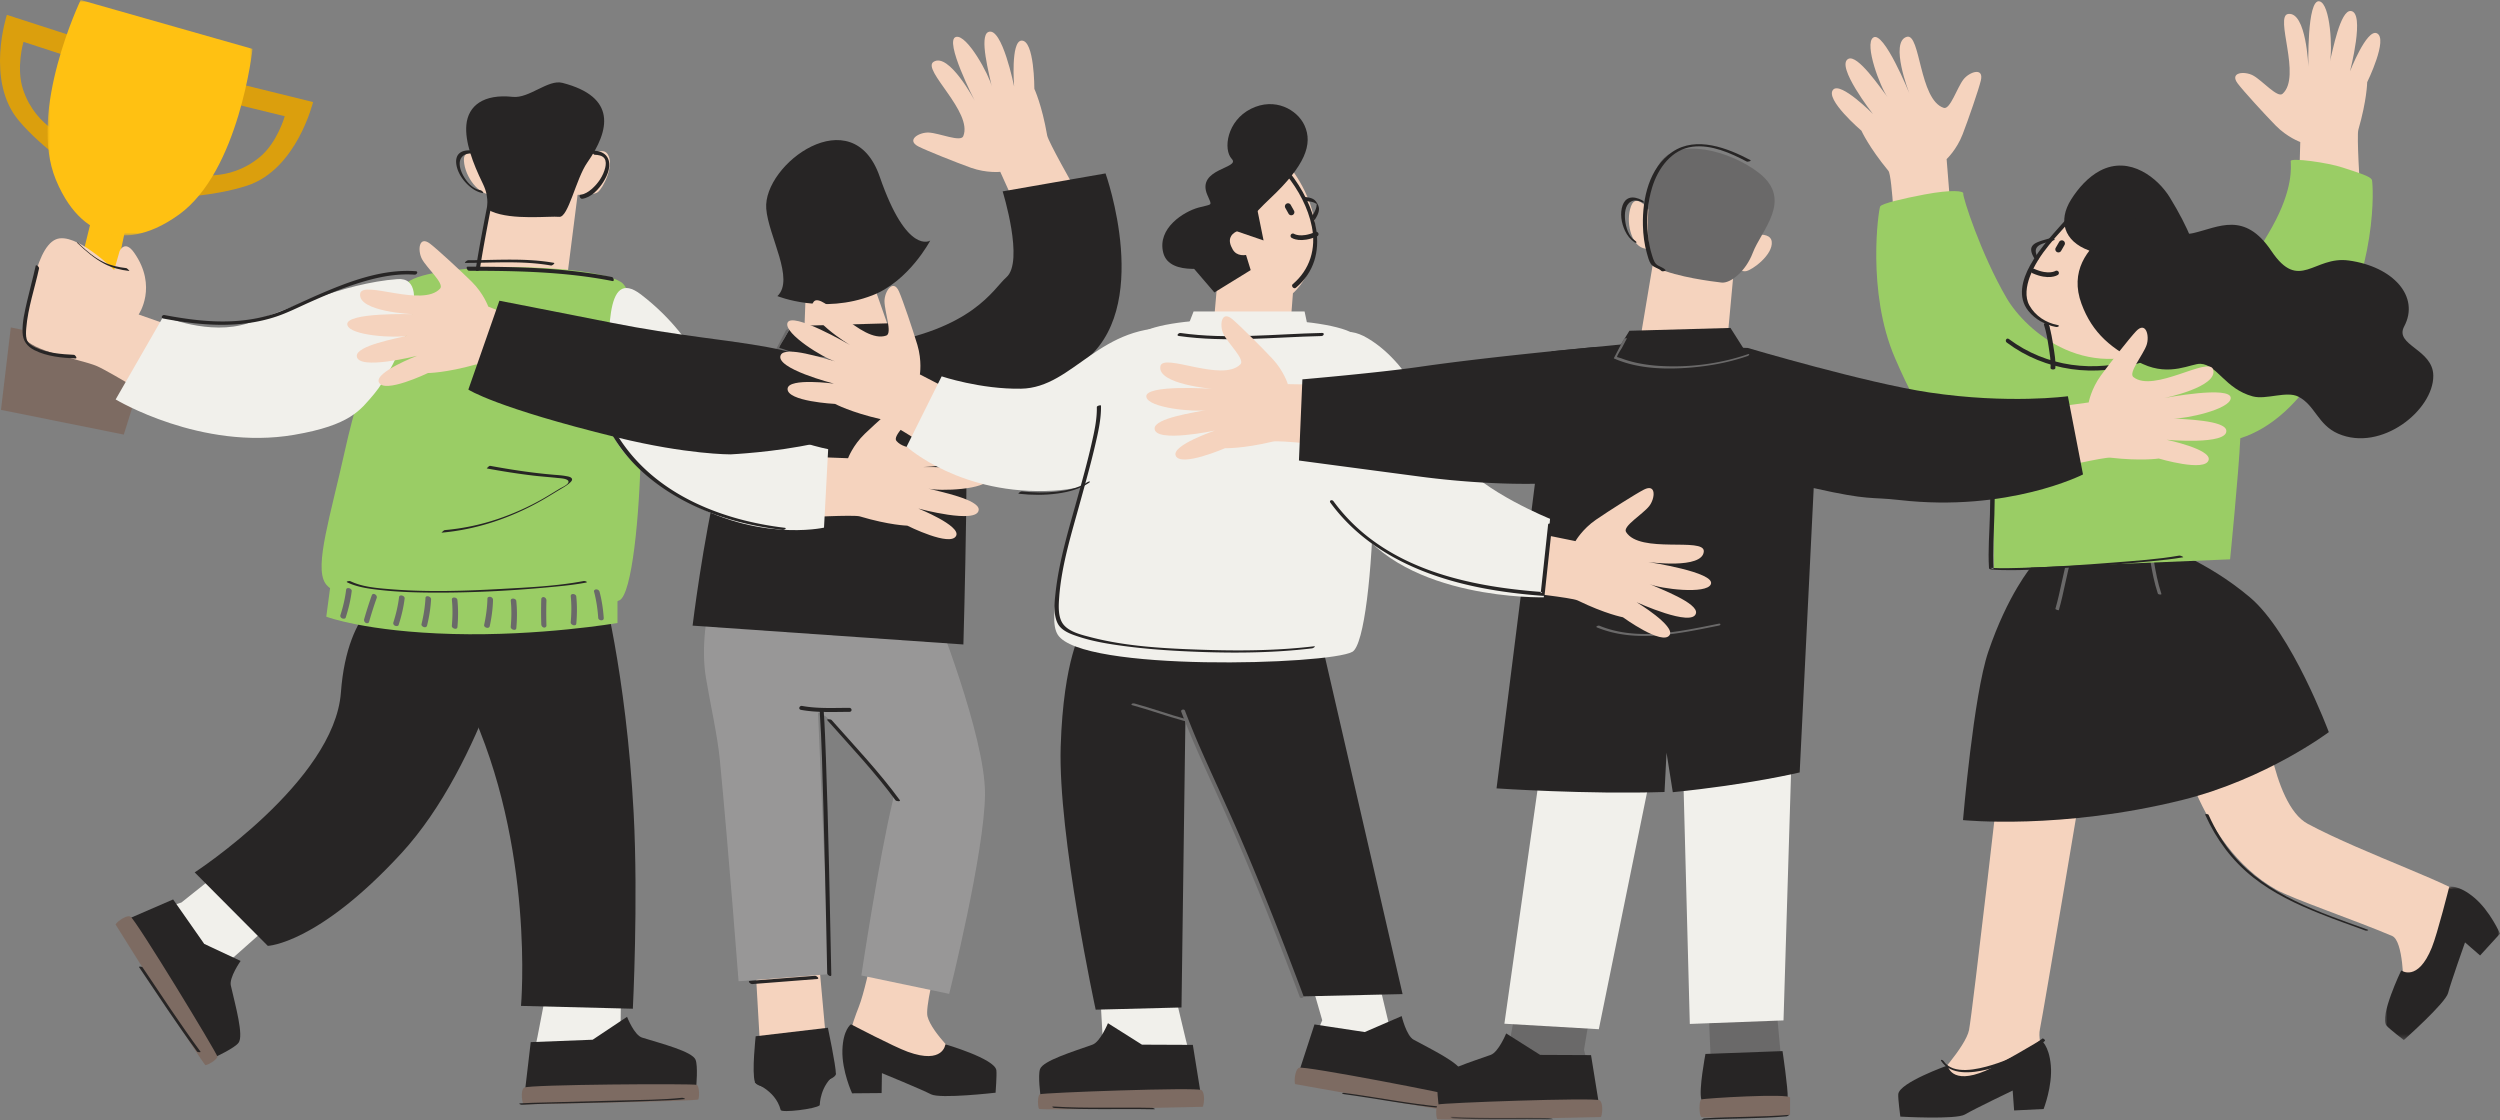 <svg width="500" height="224" viewBox="0 0 500 224" xmlns="http://www.w3.org/2000/svg" xmlns:xlink="http://www.w3.org/1999/xlink">
    <rect x="0" y="0" width="500" height="224" fill="#808080" stroke="none"/>
    <defs>
        <path id="65c0kau07a" d="M0 .017h20.508V.76H0z"/>
        <path id="knvhgt5v9c" d="M0 0h23.007v30.692H0z"/>
        <path id="yzxbjq1tie" d="M0 0h41.008v47.087H0z"/>
    </defs>
    <g fill="none" fill-rule="evenodd">
        <path fill="#F1F0EB" d="m110.326 192.72-2.82 14.586-1.355 6.461 17.868-1.185.293-22.981z"/>
        <path d="m125.41 203.361-6.873 4.583-12.392.481-1.14 9.706 34.24-.832s.383-4.09-.136-5.356c-.676-1.652-6.772-3.205-10.693-4.426-1.587-.492-3.006-4.156-3.006-4.156" fill="#272525"/>
        <path d="M104.817 217.533c.821-.645 34.01-.849 34.544-.554.531.294.537 2.497.299 2.902-.24.406-34.644.984-34.91 1.002-.264.017-.757-2.706.067-3.35" fill="#7D6B62"/>
        <path d="M136.422 219.557c-4.037.427-8.148.417-12.202.536-5.116.15-10.234.267-15.35.408-1.61.044-3.225.066-4.832.17-.471.03.12.297.326.284 3.713-.24 7.45-.24 11.167-.335 5.306-.136 10.614-.262 15.918-.475 1.817-.073 3.644-.127 5.454-.318.353-.038-.314-.288-.481-.27" fill="#272525"/>
        <path fill="#F1F0EB" d="m48.172 171.019-11.894 9.484-6.276 2.071 9.992 14.846 17.893-15.878z"/>
        <path d="m48.125 192.19-7.28-3.41-6.22-8.893-8.976 3.886L43.13 211.37s3.736-1.721 4.572-2.804c1.09-1.414-.625-7.462-1.534-11.462-.369-1.62 1.956-4.913 1.956-4.914" fill="#272525"/>
        <path d="M26.073 183.31c.97.387 17.382 27.389 17.394 28 .012.607-1.892 1.716-2.363 1.714-.471-.005-17.818-27.87-17.965-28.091-.15-.219 1.963-2.01 2.934-1.624" fill="#7D6B62"/>
        <path d="M40.12 210.365c-4.043-5.508-7.8-11.238-11.613-16.908-.117-.175-.787-.168-.71-.054 3.812 5.67 7.57 11.4 11.613 16.908.126.171.787.158.71.054M78.419 118.233s-8.927 2.572-10.241 20.294c-1.317 17.726-29.241 35.952-29.241 35.952l14.625 14.696s9.98-.359 26.672-18.478c16.692-18.116 23.967-50.23 23.967-50.23l-25.782-2.234z" fill="#272525"/>
        <path d="M99.006 119.23s-12.913 5.486-5.336 21.631c13.364 28.48 10.531 60.319 10.531 60.319l22.367.566s1.097-21.439.165-39.084c-1.504-28.46-6.551-46.686-6.551-46.686l-21.176 3.254z" fill="#272525"/>
        <path d="m241.517 53.182 16.226-20.068s5.48 6.397 5.43 14.124c-.048 7.725-4.587 11.413-4.587 11.413l-1.614 21.058-16.643 12.577 3.109-35.495-1.921-3.609z" fill="#F5D3BE"/>
        <path d="M243.106 53.247s3.816-6.876 10.972-13.603c6.902-6.493 8.563-10.81 6.814-14.587-1.433-3.1-5.9-5.69-10.698-3.299-4.798 2.391-5.62 8.127-3.832 10.036 1.791 1.903-7.146 1.874-4.91 7.158.993 2.357 1.153 1.774-1.745 2.563-2.903.789-8.334 4.107-7.05 9.06 1.284 4.956 10.45 2.672 10.45 2.672" fill="#272525"/>
        <path d="M257.282 34.985c2.406 2.992 4.333 6.554 5.09 10.339.883 4.407-.373 8.584-3.835 11.52-.392.332.22 1.07.646.708 7.448-6.317 3.89-16.666-1.343-23.174-.396-.492-.919.16-.558.607M238.251 53.102l4.629 5.391 7.261-4.474-3.045-9.892z" fill="#272525"/>
        <path d="M249.678 45.71s-5.452.24-3.127 4.195c1.613 2.743 6.24-.357 6.24-.357l-3.113-3.837z" fill="#F5D3BE"/>
        <path fill="#272525" d="m250.576 37.54-6.401 7.624 8.538 2.927zM257.716 42.744c.17.298.545.401.845.234a.617.617 0 0 0 .237-.84l-.668-1.188a.62.62 0 0 0-1.081.605l.667 1.189z"/>
        <path d="M258.577 47.171s1.523 1.028 4.661-.34" stroke="#272525" stroke-width=".94" stroke-linecap="round" stroke-linejoin="round"/>
        <path fill="#F1F0EB" d="m255.545 173.213 8.904 30.842-2.6 6.07 17.75 2.35-9.946-41.778z"/>
        <path d="m280.334 203.217-7.38 3.193-10.06-1.525-3.028 9.293 31.548 5.477s1.18-3.933.922-5.279c-.337-1.751-6.008-4.474-9.613-6.44-1.46-.796-2.388-4.719-2.389-4.719" fill="#272525"/>
        <path d="M259.798 213.554c.932-.47 31.327 5.418 31.791 5.81.465.393.037 2.555-.279 2.906-.313.35-31.974-5.408-32.238-5.443-.263-.037-.208-2.803.726-3.273" fill="#7D6B62"/>
        <path d="M288.335 221.353c-6.554-.604-13.027-1.912-19.547-2.783-.422-.056-.48.197-.045.256 6.584.879 13.123 2.197 19.742 2.807.5.045.15-.252-.15-.28" fill="#272525"/>
        <path fill="#F1F0EB" d="m233.713 193.465 3.445 14.451 1.631 6.398-17.9-.418-1.284-22.946z"/>
        <path d="m221.593 204.638 6.799 4.294 10.175.044 1.554 9.648-32.016.545s-.559-4.07-.095-5.359c.605-1.679 6.628-3.492 10.493-4.88 1.564-.56 3.09-4.292 3.09-4.292" fill="#272525"/>
        <path d="M240.285 218.019c-.849-.609-31.789.517-32.309.835-.52.315-.43 2.517-.173 2.913.256.394 32.427-.41 32.692-.403.265.006.64-2.737-.21-3.345" fill="#7D6B62"/>
        <path d="M210.864 221.587c6.63.418 13.291.124 19.93.271.467.01-.127-.28-.328-.284-6.58-.146-13.18.148-19.752-.267-.5-.032-.155.26.15.28M216.42 125.882s-3.735 5.703-4.283 23.468c-.547 17.765 6.998 52.584 6.998 52.584l17.166-.44 1.022-75.415-20.904-.197z" fill="#272525"/>
        <path d="M235.741 126.477s-4.079 7.31 4.796 25.366c8.872 18.054 19.781 47.437 19.781 47.437l20.196-.46-16.758-72.776-28.015.433z" fill="#272525"/>
        <path d="M226.402 141.022c3.501.96 6.915 2.206 10.418 3.165.15.042.422.052.546-.066.096-.091.148-.206-.031-.255-3.502-.96-6.917-2.206-10.418-3.165-.151-.042-.423-.052-.546.066-.096.092-.148.206.03.255" fill="#6A6969"/>
        <path d="M236.247 142.335c1.885 4.964 4.074 9.793 6.28 14.62a539.67 539.67 0 0 1 9.272 21.477c2.816 6.945 5.512 13.94 8.15 20.956.143.38.895.2.738-.215-4.068-10.818-8.262-21.595-12.854-32.203-2.403-5.55-4.987-11.018-7.43-16.55a169.931 169.931 0 0 1-3.417-8.3c-.144-.38-.896-.2-.739.215" fill="#6A6969"/>
        <path d="M270.718 66.734c-6.245-3.824-35.773-3.993-42.14-.31-3.426 1.982-9.731 18.91-13.083 34.071-2.88 13.027-6.116 22.979-3.945 26.442 4.697 7.493 54.123 6.048 58.91 3.434 4.788-2.61 6.503-59.814.258-63.637" fill="#F1F0EB"/>
        <path d="M260.918 62.298h-22.202l-2.11 5.43s6.164 2.904 16.735 3.103c2.606.048 8.817-2.64 8.817-2.64l-1.24-5.893z" fill="#F1F0EB"/>
        <path fill="#F5D3BE" d="m150.915 190.154 12.573-1.163 1.831 20.203-13.155 2.724z"/>
        <path d="m151.137 207.251 14.444-1.701s1.602 7.604 1.598 9.214c-.006 2.163-15.298 4.176-16.195 1.626-.653-1.856.153-9.139.153-9.139" fill="#272525"/>
        <path d="M167.188 214.78c.748-.517-15.702 1.33-16.194 1.608-.493.278 4.022 1.327 5.142 5.615.156.602 7.092-.21 7.81-.96 0 0 .02-4.028 3.242-6.263" fill="#272525"/>
        <path d="M145.537 108.223s-6.363 15.231-4.348 27.354c.879 5.293 2.304 11.474 2.775 16.353 1.836 19.101 3.75 44.32 3.75 44.32l18.137-1.418-3.543-82.426-16.77-4.183z" fill="#989797"/>
        <path d="M192.033 175.73s-7.4 24.203-6.532 27.566c.87 3.358 6.727 8.686 6.727 8.686s-3.52 3.336-8.384 2.72c-2.222-.284-10.406-1.654-12.885-3.154-2.48-1.499-.516-6.797.833-10.264 1.916-4.922 4.823-21.348 4.823-21.348l15.418-4.206z" fill="#F5D3BE"/>
        <path d="M189.074 208.865s-.382 4.07-7.504 1.5c-2.839-1.023-11.377-5.51-11.377-5.51s-1.59 1.04-1.714 5.194c-.121 4.151 1.937 8.615 1.937 8.615l5.91-.05.057-3.99s7.978 3.273 9.813 4.234c1.834.96 12.92-.317 12.92-.317s.276-3.57.155-4.492c-.303-2.31-10.197-5.184-10.197-5.184" fill="#272525"/>
        <path d="M164.557 113.728s-13.501 11.336-6.44 26.3c1.01 2.137 6.002 1.604 7.78 4 4.446 5.987 13.388 13.126 12.694 15.997-2.852 11.832-6.322 35.07-6.322 35.07l17.57 3.68s7.117-28.46 7.162-40.01c.049-11.551-10.115-36.932-10.115-36.932l-22.329-8.105z" fill="#989797"/>
        <path fill="#F5D3BE" d="m173.974 54.816-12.736 1.319-.794 21.428 20.878-1.801z"/>
        <path d="M192.68 73.526c-1.898-5.794-34.598-5.729-39.663-2.208-2.723 1.893-5.887 9.784-9.328 24.012-3.124 12.919-5.17 29.797-5.17 29.797l54.162 3.768s1.473-50.877 0-55.37" fill="#272525"/>
        <path d="M204.305 8.121c-2.205.111-1.478 9.188-1.478 9.188s-2.4-12.03-5.147-10.916c-1.94.785.227 8.676.677 10.926-.498-2.307-4.958-10.487-7.149-9.937-2.513.62 3.741 12.76 3.741 12.76s-5.177-9.764-8.245-7.773c-2.41 1.565 7.936 10.06 5.951 14.867-.512 1.25-4.789-.625-6.894-.726-1.932-.09-4.604 1.493-2.075 2.786 1.685.857 7.501 3.172 10.512 4.256 3.13 1.111 5.858.811 5.858.811l3.814 8.452 10.946-5.41s-5.167-9.077-5.38-10.315c-1.058-6.127-2.566-9.325-2.566-9.325s.034-9.771-2.565-9.644" fill="#F5D3BE"/>
        <path d="M174.812 68.972c19.844-2.983 23.852-11.243 26.457-13.508 3.626-3.152-.74-17.188-.74-17.188l20.579-3.594s9.743 27.275-4.71 37.873c-11.499 8.431-30.255 17.342-34.272 18.077-6.158 1.128-17.624-20.111-7.314-21.66M153.25 41.75c.422 5.45 5.763 14.126 2.23 17.469 0 0 9.036 3.707 18.996-.15 7.325-2.838 11.572-10.954 11.572-10.954s-4.65 3.031-10.1-12.768c-5.44-15.769-23.39-2.52-22.699 6.402" fill="#272525"/>
        <path d="m178.562 64.639-20.212.565-3.211 5.215s2.87 6.623 13.654 6.002c10.783-.62 13.219-6.344 13.219-6.344l-3.45-5.438z" fill="#272525"/>
        <path d="M182.025 69.021c-5.478 1.898-11.57 2.676-17.35 2.355a31.597 31.597 0 0 1-4.522-.561 23.297 23.297 0 0 1-2.12-.531c-.408-.123-.811-.259-1.209-.41-.08-.03-.94-.297-.933-.281-.107-.232.88-1.685 1.001-1.919l.92-1.761c.126-.243-.529-.03-.624.151l-1.925 3.69c-.02.036-.022.103.025.123 4.34 1.901 9.27 2.187 13.946 1.91 4.312-.255 8.676-.992 12.764-2.409.305-.105.488-.517.027-.357" fill="#6A6969"/>
        <path d="M165.466 144.043c4.648 5.256 9.488 10.346 13.639 16.017.156.214 1.09.28.861-.03-4.15-5.673-8.99-10.763-13.639-16.02-.176-.197-1.107-.245-.861.033M163.929 141.999c.428 6.331.56 12.688.737 19.03.223 7.911.403 15.824.57 23.737.07 3.3.137 6.602.204 9.904.008.352.833.813.823.324-.296-14.469-.561-28.94-1.08-43.403-.112-3.09-.223-6.183-.431-9.268-.024-.352-.856-.807-.823-.324M150.451 196.817l12.994-1.015c.56-.043-.105-.672-.46-.645l-12.994 1.015c-.56.043.105.673.46.645" fill="#272525"/>
        <path fill="#F5D3BE" d="m116.267 33.065-16.54-1.853-6.493 34.703 18.693 1.31z"/>
        <path d="M97.375 31.961s-4.792-3.106-4.593.191c.2 3.302 3.104 6.975 5.53 6.728 2.43-.25 5.073-2.191 5.073-2.191l-6.01-4.728zM115.755 32.817s4.352-4.166 5.79-1.962c1.434 2.205-.967 6.864-2.015 7.595-1.049.732-4.936.48-4.936.48l1.16-6.113z" fill="#F5D3BE"/>
        <path d="M117.44 32.535c4.571-6.52 5.917-13.162-4.965-15.966-2.863-.738-6.64 3.16-9.93 2.804-5.81-.632-8.92 1.756-9.272 5.6-.31 3.391 1.296 7.664 3.258 11.678 1.796 3.667.146 4.915 1.784 5.637 4.109 1.815 11.71.88 13.527 1.08 1.817.198 3.345-7.619 5.598-10.833" fill="#272525"/>
        <path d="M94.16 30.075c-.823-.037-1.754.056-2.367.667-.496.495-.62 1.233-.554 1.905.17 1.741 1.3 3.416 2.588 4.547.774.68 1.68 1.236 2.704 1.424.2.036.06-.214.01-.276a.908.908 0 0 0-.52-.317c-1.472-.27-2.618-1.577-3.32-2.817-.596-1.051-1.194-2.72-.326-3.793.544-.674 1.483-.783 2.293-.747.196.01.074-.197.01-.275-.112-.139-.33-.31-.518-.318" fill="#272525"/>
        <path d="M124.195 56.404c-6.245-3.823-35.773-3.993-42.14-.31-3.425 1.981-9.731 18.91-13.083 34.07-2.88 13.028-6.116 22.98-3.945 26.442 4.697 7.493 54.123 6.048 58.91 3.435 4.788-2.611 6.503-59.814.258-63.637" fill="#9ACD65"/>
        <path fill="#FFC112" d="m26.486 39.108-6.71-1.32-6.4 26.068 7.603 1.383z"/>
        <path fill="#7D6B62" d="M29.679 71.2 2.16 65.485.196 81.974l24.563 4.943z"/>
        <path d="M27.727 62.9s3.875-5.578-.905-12.37c-1.887-2.68-2.907-.298-2.907-.298l-1.076 3.775s-7.776-7.774-11.67-6.131C6.711 49.756 5.427 63.4 4.74 66.542c-.742 3.388 11.195 5.192 14.65 6.681 2.74 1.183 15.048 8.764 15.048 8.764l7.654-14.035-14.365-5.053z" fill="#F5D3BE"/>
        <path d="M79.497 55.82c-10.968.834-22.16 6.23-29.872 8.815-7.707 2.585-16.936-1.378-16.936-1.378L23.13 79.889s17.072 10.277 35.714 7.074c11.268-1.937 13.206-4.919 16-8.195 4.287-5.022 12.629-23.554 4.652-22.947" fill="#F1F0EB"/>
        <path d="M118.957 30.956c.673.022 1.508.13 1.93.726.361.51.297 1.244.166 1.82-.374 1.64-1.443 3.209-2.709 4.3-.636.548-1.386 1.04-2.237 1.15-.432.056-.07.859.32.808 1.812-.235 3.32-1.913 4.24-3.369.868-1.377 1.742-3.442.77-4.987-.568-.901-1.612-1.225-2.627-1.259-.494-.016-.238.798.147.81" fill="#272525"/>
        <path d="m66.498 114.01-1.241 9.329s7.914 3.001 25.327 3.46c17.413.458 32.912-2.199 32.912-2.199V113.79l-56.998.221z" fill="#9ACD65"/>
        <path d="M108.254 119.833a79.772 79.772 0 0 0 0 5.013c.009.295.193.587.494.66.26.063.55-.116.54-.404a79.21 79.21 0 0 1 0-5.014.68.68 0 0 0-.494-.66.427.427 0 0 0-.54.405M114.15 119.261c.176 1.713.147 3.48-.007 5.193-.05.566 1.063.894 1.119.266.162-1.795.176-3.642-.007-5.435-.058-.56-1.174-.703-1.104-.024M90.376 119.958c.176 1.713.146 3.48-.008 5.193-.05.566 1.063.894 1.12.266.161-1.795.176-3.642-.008-5.435-.057-.56-1.174-.703-1.104-.024M102.155 120.17c.175 1.713.146 3.48-.008 5.194-.05.565 1.063.893 1.119.265.162-1.795.176-3.642-.007-5.435-.058-.559-1.174-.703-1.104-.023M118.81 118.337c.453 1.704.715 3.49.835 5.248.038.56 1.15.705 1.104.023-.12-1.757-.383-3.544-.834-5.248-.076-.284-.365-.481-.654-.486-.248-.004-.525.18-.45.463M74.351 119.072a80.162 80.162 0 0 0-1.524 4.777c-.082.286.082.606.342.74.236.122.567.062.648-.223.457-1.61.967-3.2 1.524-4.777.2-.569-.756-1.179-.99-.517M79.81 119.427c-.207 1.71-.612 3.429-1.139 5.067-.09.279.083.533.337.653.2.094.629.124.718-.155.552-1.714.987-3.51 1.202-5.3.068-.563-1.043-.893-1.119-.265M69.225 117.954c-.207 1.71-.612 3.428-1.139 5.068-.09.278.083.532.337.652.2.094.629.124.718-.155.552-1.714.987-3.51 1.202-5.299.068-.564-1.043-.894-1.118-.266M85.096 119.586c-.089 1.761-.38 3.544-.8 5.255-.07.28.286.534.515.588.276.065.534-.04.603-.322.42-1.71.712-3.494.8-5.255.03-.567-1.086-.892-1.118-.266M97.486 119.697c-.039 1.762-.283 3.553-.658 5.273-.12.551.983.888 1.119.266.375-1.72.619-3.51.658-5.273.007-.294-.242-.524-.516-.588-.225-.053-.597.027-.603.322" fill="#6A6969"/>
        <path d="M75.77 76.45c-.852-2.035 7.664-5.293 7.664-5.293s-11.9 3.021-12.076.067c-.13-2.09 7.932-3.534 10.16-4.098-2.297.543-11.61.047-12.054-2.163-.527-2.536 13.136-2.125 13.136-2.125s-11.05-.462-10.572-4.09c.375-2.845 12.506 2.825 15.993-1.033.91-.999-2.626-4.05-3.626-5.904-.912-1.704-.633-4.794 1.623-3.07 1.5 1.15 6.098 5.396 8.37 7.644 2.357 2.345 3.26 4.933 3.26 4.933l10.155 4.045-.175 12.2s-11.304-4.997-12.513-4.653c-5.99 1.681-9.53 1.698-9.53 1.698s-8.813 4.24-9.814 1.842M191.244 107.125c.885-2.018-7.577-5.416-7.577-5.416s11.85 3.215 12.075.26c.16-2.084-7.876-3.656-10.091-4.257 2.285.582 11.604.233 12.087-1.971.562-2.527-13.103-2.335-13.103-2.335s11.055-.284 10.64-3.918c-.333-2.852-12.551 2.625-15.977-1.29-.895-1.015 2.69-4.008 3.719-5.847.94-1.688.713-4.781-1.573-3.096-1.517 1.126-6.183 5.298-8.492 7.51-2.392 2.306-3.339 4.881-3.339 4.881l-9.27-.352-.022 12.2s10.435-.58 11.638-.218c5.962 1.778 9.502 1.853 9.502 1.853s8.742 4.38 9.783 1.996" fill="#F5D3BE"/>
        <path d="M128.236 58.929c12.566 9.67 13.219 19.87 22.36 25.245 7.011 4.121 15.038 5.663 15.038 5.663l-.833 15.69s-14.371 3.26-29.978-6.853c-12.78-8.278-13.733-12.748-13.323-20.934.49-9.788-.88-24.673 6.736-18.811" fill="#F1F0EB"/>
        <path d="M172.506 78.67c-10.151-11.078-23.774-8.863-50.227-14.128-7.56-1.505-22.4-4.397-22.4-4.397l-6.21 17.771s5.335 3.585 29.782 9.58c14.02 3.436 22.66 3.379 22.66 3.379s36.008-1.714 26.395-12.204" fill="#272525"/>
        <path d="M157.52 77.71c.227-2.194 9.264-.984 9.264-.984s-11.896-3.037-10.635-5.716c.888-1.897 8.658.69 10.883 1.258-2.278-.62-10.215-5.506-9.547-7.66.753-2.479 12.551 4.414 12.551 4.414s-9.48-5.689-7.323-8.645c1.693-2.32 9.626 8.459 14.538 6.74 1.276-.443-.366-4.813-.354-6.919.014-1.931 1.739-4.512 2.894-1.919.766 1.725 2.769 7.652 3.688 10.713.945 3.185.498 5.89.498 5.89l8.242 4.258-5.996 10.628s-8.796-5.642-10.02-5.919c-6.067-1.387-9.184-3.065-9.184-3.065s-9.769-.489-9.499-3.074" fill="#F5D3BE"/>
        <path d="M235.745 65.652c-15.807-1.335-20.93 11.91-31.533 12.088-8.133.136-15.88-2.472-15.88-2.472l-7.01 14.063s10.897 9.908 29.467 8.791c15.205-.916 22.005-10.98 22.005-10.98s14.84-20.487 2.951-21.49" fill="#F1F0EB"/>
        <path fill="#6A6969" d="m341.661 200.505 12.85-7.365 1.902 20.692-14.122 1.689z"/>
        <path d="m341.091 210.789 15.416-.57s1.145 7.704 1.024 9.309c-.164 2.158-16.497 2.97-17.263.36-.556-1.9.823-9.1.823-9.1" fill="#272525"/>
        <path fill="#6A6969" d="m322.617 175.267-5.817 34.696 1.632 6.398-17.902-.418 7.979-43.191z"/>
        <path d="m301.236 206.685 6.798 4.293 10.174.045 1.556 9.648-32.017.545s-.558-4.07-.094-5.36c.604-1.678 6.627-3.491 10.492-4.88 1.565-.559 3.09-4.291 3.09-4.291" fill="#272525"/>
        <path d="M319.928 220.065c-.85-.608-31.789.518-32.309.835-.52.316-.43 2.517-.174 2.914.256.393 32.427-.41 32.693-.404.264.007.64-2.736-.21-3.345" fill="#7D6B62"/>
        <g transform="translate(290.103 223.223)">
            <mask id="5ekra419rb" fill="#fff">
                <use xlink:href="#65c0kau07a"/>
            </mask>
            <path d="M.403.411c6.63.418 13.291.124 19.93.271.467.01-.127-.28-.328-.284C13.426.252 6.825.546.253.13c-.5-.032-.155.26.15.28" fill="#272525" mask="url(#5ekra419rb)"/>
        </g>
        <path fill="#F1F0EB" d="m310.87 134.23-9.992 70.514 18.886 1.1 14.71-72.244zM336.268 140.606l1.693 64.182 18.742-.707 2.091-68.633z"/>
        <path d="M358.01 219.528c-.013-.905-17.19.121-17.732.36-.541.239-.467 3.256 0 3.513.468.258 16.917.16 17.732-.531 0 0 .01-2.65 0-3.342" fill="#7D6B62"/>
        <path d="M340.206 223.983c5.698-.36 11.42-.215 17.109-.709.21-.019.521-.307.635-.317-5.69.494-11.41.35-17.109.71-.21.013-.524.31-.635.316" fill="#272525"/>
        <path d="M400.695 148.398s-6.214 54.194-6.887 57.6c-.676 3.405-7.244 10.38-7.244 10.38s3.705 3.129 8.526 2.234c2.203-.408 10.294-2.245 12.684-3.883 2.39-1.638-.45-5.78.21-8.899.66-3.119 9.221-54.181 9.221-54.181l-16.51-3.251z" fill="#F5D3BE"/>
        <path d="M389.534 213.086s.617 4.041 7.577 1.067c2.778-1.184 11.044-6.15 11.044-6.15s1.646.947 2.01 5.088c.359 4.135-1.443 8.71-1.443 8.71l-5.901.288-.287-3.98s-7.778 3.724-9.554 4.79c-1.776 1.06-12.916.422-12.916.422s-.48-3.548-.413-4.476c.17-2.323 9.883-5.76 9.883-5.76" fill="#272525"/>
        <path d="M408.435 207.733c-2.864 2.483-6.52 4.207-10.13 5.292-2.647.795-7.718 2.07-9.596-.831-.141-.218-.715-.377-.467.005 1.904 2.94 6.162 2.418 9.078 1.722 4.152-.99 8.406-2.926 11.647-5.736.172-.15-.336-.623-.532-.452" fill="#272525"/>
        <path d="M452.594 140.268s1.582 20.547 8.957 24.5c11.242 6.023 31.289 12.814 31.823 14.93.53 2.116-6.79 14.991-6.79 14.991l-5.897 2.474s.024-8.994-2.257-9.969c-7.349-3.136-19.952-7.423-23.287-9.32-15.775-8.964-19.97-31.767-19.97-31.767l17.421-5.84z" fill="#F5D3BE"/>
        <g transform="translate(476.993 177.32)">
            <mask id="233vxl5pdd" fill="#fff">
                <use xlink:href="#knvhgt5v9c"/>
            </mask>
            <path d="M3.252 16.764s3.291 2.429 6.125-4.584C10.507 9.383 12.855.035 12.855.035s1.84-.488 5.019 2.19c3.177 2.678 5.133 7.187 5.133 7.187l-3.98 4.365-3.015-2.617s-2.88 8.12-3.387 10.128c-.508 2.002-8.854 9.404-8.854 9.404S.925 28.515.317 27.812c-1.522-1.767 2.935-11.048 2.935-11.048" fill="#272525" mask="url(#233vxl5pdd)"/>
        </g>
        <path d="M441.037 162.942c2.19 4.917 5.397 9.244 9.64 12.581 3.99 3.139 8.618 5.333 13.31 7.207 3.01 1.203 6.066 2.286 9.113 3.389.211.077.81-.055.388-.208-9.604-3.478-20.001-6.823-26.813-14.894-2.047-2.426-3.67-5.16-4.96-8.054-.088-.198-.765-.217-.678-.021" fill="#272525"/>
        <path d="M429.179 60.652s-6.626 8.32-16.63 5.613c-4.905-1.327-8.788-5.423-7.753-9.3 1.76-6.577 13.369-17.648 13.369-17.648s12.26 8.96 11.014 21.335" fill="#F5D3BE"/>
        <path fill="#F5D3BE" d="m423.464 50.484-14.115 6.574 1.83 24.482 21.853-6.142z"/>
        <path d="M417.754 50.079c2.325.859 1.979 5.768 1.363 9.108-.594 3.183 12.392 5.029 12.392 5.029s17.651.102 2.458-24.726c-2.31-3.775-7.974-8.5-13.961-5.344-2.38 1.255-4.356 3.49-5.78 5.752-2.673 4.247-1.436 8.345 3.528 10.18" fill="#272525"/>
        <path d="M413.883 43.128c-2.78 3.174-5.808 6.218-7.86 9.943-1.572 2.854-2.57 6.376-.339 9.127 1.388 1.71 3.344 2.783 5.496 3.192.426.082.94-.274.292-.397-2.3-.438-4.4-1.821-5.57-3.873-.987-1.726-.61-3.946.048-5.72 1.746-4.71 5.613-8.377 8.855-12.078.19-.216-.716-.428-.922-.194" fill="#272525"/>
        <path d="M410.052 47.625c-.905.29-1.862.49-2.726.897-.613.29-1.138.757-1.09 1.487.036.56.292 1.082.567 1.561.096.167.359.244.533.286.041.01.457.076.377-.063-.368-.642-.836-1.559-.361-2.269.4-.6 1.272-.83 1.918-1.03.547-.17 1.098-.324 1.643-.499.16-.05-.238-.266-.264-.277-.176-.076-.407-.154-.597-.093M412.223 50.176a.619.619 0 0 1-.846.225.614.614 0 0 1-.23-.842l.682-1.18a.618.618 0 0 1 1.074.617l-.68 1.18z" fill="#272525"/>
        <path d="M411.311 54.594s-1.53 1.011-4.654-.392" stroke="#272525" stroke-width=".94" stroke-linecap="round" stroke-linejoin="round"/>
        <path d="M406.293 113.315s-4.72 5.522-8.648 17.07c-2.924 8.6-5.045 33.636-5.045 33.636s19.615 2.02 43.933-4.042c16.726-4.17 29.23-13.555 29.23-13.555s-7.389-19.86-15.754-26.94c-8.801-7.448-18.017-10.408-18.017-10.408l-25.699 4.24z" fill="#272525"/>
        <path d="M413.707 110.968c-1.085 3.54-1.599 7.237-2.627 10.794-.037.128.662.362.69.263 1.029-3.556 1.542-7.253 2.627-10.793.039-.125-.659-.365-.69-.264M430.046 112.05c.368 2.249.803 4.487 1.519 6.655.075.228.794.305.715.067-.715-2.167-1.15-4.405-1.518-6.654-.037-.229-.76-.337-.716-.068" fill="#6A6969"/>
        <path d="M475.345 6.645c-2.034-.867-5.348 7.624-5.348 7.624s3.1-11.874.143-12.07c-2.09-.14-3.588 7.903-4.167 10.125.559-2.293.123-11.595-2.089-12.059-2.533-.538-2.212 13.11-2.212 13.11s-.388-11.039-4.02-10.586c-2.855.355 2.743 12.509-1.14 15.972-1.008.899-4.039-2.652-5.889-3.662-1.699-.924-4.792-.665-3.082 1.6 1.14 1.506 5.359 6.128 7.596 8.412 2.33 2.37 4.916 3.29 4.916 3.29l-.262 9.266 12.21-.095s-.68-10.418-.33-11.625c1.724-5.974 1.765-9.51 1.765-9.51s4.301-8.774 1.909-9.792M366.65 17.915c1.523-1.6 7.933 4.88 7.933 4.88s-7.56-9.668-4.923-11.02c1.865-.962 6.436 5.83 7.847 7.64-1.423-1.885-4.718-10.595-2.87-11.898 2.111-1.5 7.235 11.158 7.235 11.158s-4.027-10.287-.513-11.311c2.763-.805 2.449 12.573 7.386 14.212 1.283.424 2.656-4.038 3.953-5.696 1.196-1.525 4.138-2.512 3.465.245-.447 1.835-2.484 7.753-3.635 10.732-1.195 3.101-3.204 4.966-3.204 4.966l.997 12.49-11.25 4.747s-.586-13.912-1.387-14.884c-3.954-4.8-5.394-8.03-5.394-8.03s-7.435-6.348-5.64-8.23" fill="#F5D3BE"/>
        <path d="M448.063 87.652c6.135-1.977 11.867-6.94 17.018-15.73 10.708-18.272 9.536-34.912 9.319-35.879-.183-.804-2.989-1.564-5.885-2.54-2.9-.976-10.388-2.017-10.37-1.291.03 1.077.564 5.48-3.704 13.155-4.004 7.21-11.501 17.8-20.045 22.77-16.511 9.61-29.315-2.086-33.081-8.537-5.184-8.89-8.819-20.318-8.66-20.874.153-.553-2.267-.862-7.777.172-4.328.812-8.517 1.816-8.838 2.387-.323.57-2.75 17.093 2.957 30.314 5.542 12.837 10.011 19.017 19.384 21.447.34 2.335.416 20.772.416 20.772l47.223-1.952s1.724-17.227 2.043-24.214" fill="#9ACD65"/>
        <path d="M438.683 46.614c5.077-1.178 10.205-4.441 15.605 3.594 5.557 8.27 8.491.944 15.43 1.887 8.968 1.22 14.29 7.242 11.115 13.197-2.005 3.764 5.764 4.532 5.828 9.818.083 6.901-10.412 15.374-19.04 11.62-4.064-1.77-4.6-5.7-7.957-7.403-2.35-1.195-6.434.67-9.111-.05-5.504-1.476-7.131-6.352-10.448-6.515-1.806-.09-6.042 2.576-11.531.048-6.233-2.867-10.104-6.184-12.268-12.035-4.796-12.96 13.863-18.288 13.863-18.288s3.512 5.288 8.514 4.127" fill="#272525"/>
        <path d="M401.355 68.51c7.659 5.756 17.782 7.056 26.798 4.009.518-.175.076-.98-.415-.814-8.729 2.95-18.537 1.676-25.947-3.892-.478-.36-.886.359-.436.697" fill="#272525"/>
        <path d="M408.79 64.934c.476 1.456.725 3 .954 4.512.203 1.344.46 2.776.357 4.14-.028.381.94.432.97.042.106-1.402-.164-2.875-.376-4.255-.233-1.523-.485-3.08-.965-4.549-.113-.344-1.074-.297-.94.11M397.738 91.33c.304 1.625.3 3.32.319 4.968.025 2.212-.018 4.426-.072 6.637-.086 3.543-.41 7.157-.185 10.698.013.21.485.29.637.3 4.817.275 9.7-.074 14.51-.349 5.798-.33 11.595-.757 17.374-1.34 2.095-.212 4.202-.417 6.277-.781.239-.042-.515-.384-.73-.346-4.381.768-8.876 1.05-13.304 1.403-5.81.464-11.632.846-17.459 1.035-2.346.076-4.707.152-7.052.018l.636.298c-.23-3.62.105-7.316.19-10.939.055-2.236.097-4.475.063-6.712-.022-1.573-.036-3.183-.327-4.735-.04-.214-.916-.363-.877-.155" fill="#272525"/>
        <path fill="#F5D3BE" d="m347.513 45.913-15.322-2.787-7.223 43.11 18.661 1.703z"/>
        <path d="M330.493 42.896s-3.137-4.77-4.282-1.67c-1.147 3.102.034 7.632 2.356 8.38 2.325.75 5.527.033 5.527.033l-3.601-6.743zM348.285 47.52s5.75-1.803 6.06.808c.306 2.613-3.915 5.722-5.18 5.913-1.265.19-4.636-1.757-4.636-1.757l3.756-4.964z" fill="#F5D3BE"/>
        <path d="M350.552 50.57c1.723-4.55 8.094-10.538 1.33-15.911-5.679-4.51-16.618-7.457-20.034-1.905-1.783 2.901-2.242 7.442-2.266 11.909-.02 4.08.245 8.195 1.877 8.934 4.09 1.85 11.02 2.694 12.835 2.913 1.814.216 4.87-2.268 6.258-5.94" fill="#6A6969"/>
        <path d="M328.331 40.001c-.749-.37-1.677-.683-2.507-.389-.643.229-1.065.793-1.291 1.416-.59 1.62-.258 3.606.464 5.129.441.932 1.072 1.737 1.93 2.317.09.06.319.178.369.024.047-.145-.282-.363-.365-.42-1.224-.828-1.76-2.66-1.907-4.045-.129-1.208-.055-3.01 1.145-3.706.747-.434 1.625-.185 2.347.17.121.06.284.09.263-.084-.021-.172-.314-.346-.448-.412" fill="#272525"/>
        <path d="M350.068 32.018c-4.537-2.399-10.79-4.866-15.57-1.653-4.71 3.165-6.036 9.376-5.913 14.717.044 1.88.281 3.774.798 5.586.193.677.389 1.517.787 2.109.5.747 1.499.786 2.1 1.4.204.21 1.031.009.84-.187-.433-.442-.975-.59-1.5-.89-.704-.401-.907-1.136-1.147-1.865-.462-1.397-.733-2.855-.879-4.318-.31-3.134-.078-6.38.836-9.4 1.156-3.82 3.889-7.667 8.139-8.18 3.734-.45 7.556 1.264 10.766 2.962.234.123 1.059-.114.743-.28M346.096 65.586l-20.211.566-3.212 5.215 26.874-.342z" fill="#272525"/>
        <path d="M441.735 91.973c.518-2.144-8.406-4.015-8.406-4.015s12.23 1.101 11.936-1.844c-.206-2.082-8.393-2.234-10.68-2.44 2.356.174 11.468-1.788 11.56-4.042.115-2.585-13.309-.02-13.309-.02s10.838-2.202 9.792-5.707c-.822-2.754-11.9 4.762-15.957 1.504-1.054-.844 1.955-4.414 2.647-6.403.632-1.827-.134-4.833-2.09-2.774-1.297 1.37-5.164 6.29-7.054 8.87-1.953 2.687-2.436 5.387-2.436 5.387l-9.192 1.265 2.103 12.017s10.175-2.386 11.423-2.237c6.181.714 9.68.171 9.68.171s9.373 2.796 9.983.268" fill="#F5D3BE"/>
        <path d="M413.579 79.245s-11.813 1.628-27.774-.76c-12.494-1.867-36.259-8.897-36.259-8.897l-24.477-.782-14.75 1.456-11.01 87.413s18.088 1.231 33.597.724l.401-7.86 1.253 7.9c15.42-1.546 25.378-3.951 25.378-3.951l2.805-56.872c11.328 2.562 11.218 1.711 17.16 2.39 21.793 2.49 36.7-5.117 36.7-5.117l-3.024-15.644z" fill="#272525"/>
        <path d="M349.56 70.846c-5.478 1.898-11.57 2.676-17.35 2.355a31.485 31.485 0 0 1-4.522-.56 23.552 23.552 0 0 1-2.121-.53c-.408-.124-.81-.26-1.208-.41-.08-.03-.94-.297-.933-.282-.107-.231.879-1.684 1.001-1.918l.919-1.762c.127-.242-.528-.03-.623.152l-1.925 3.69c-.02.036-.023.103.025.123 4.34 1.9 9.27 2.185 13.945 1.908 4.313-.255 8.676-.992 12.764-2.409.305-.105.489-.517.028-.357M343.729 124.738c-7.736 1.548-16.248 3.526-23.854.405-.226-.093-.865.186-.477.346 7.771 3.187 16.485 1.208 24.388-.374.431-.086.384-.465-.057-.377" fill="#6A6969"/>
        <path d="M264.412 66.587c-9.422.209-18.904 1.348-28.292.014-.416-.059-.93.516-.358.597 9.469 1.345 19.007.224 28.51.014.48-.01.725-.638.14-.625" fill="#272525"/>
        <path d="M235.13 91.103c-.774-2.067 7.86-4.994 7.86-4.994s-12.008 2.56-12.07-.4c-.047-2.093 8.063-3.224 10.31-3.704-2.317.456-11.6-.4-11.96-2.627-.428-2.553 13.207-1.615 13.207-1.615s-11.022-.888-10.405-4.492c.484-2.832 12.385 3.304 16.022-.417.946-.964-2.47-4.149-3.395-6.04-.846-1.737-.448-4.815 1.74-3.005 1.453 1.205 5.883 5.626 8.068 7.961 2.263 2.433 3.067 5.056 3.067 5.056l9.277.155-.646 12.184s-10.389-1.152-11.61-.855c-6.051 1.45-9.59 1.33-9.59 1.33s-8.968 3.898-9.876 1.463M333.916 127.018c1.202-1.853-6.596-6.575-6.596-6.575s11.172 5.094 11.874 2.217c.497-2.032-7.176-4.89-9.266-5.842 2.166.944 11.413 2.115 12.247.018.968-2.4-12.546-4.432-12.546-4.432s10.954 1.515 11.133-2.135c.139-2.869-12.808.547-15.552-3.872-.715-1.145 3.309-3.516 4.622-5.163 1.204-1.513 1.48-4.605-1.049-3.31-1.68.865-6.963 4.221-9.601 6.028-2.735 1.887-4.086 4.274-4.086 4.274l-9.093-1.853-2.009 12.035s10.392 1.121 11.521 1.674c5.593 2.724 9.073 3.372 9.073 3.372s7.913 5.743 9.328 3.564" fill="#F5D3BE"/>
        <path d="M273.565 67.665c9.441 5.639 13.156 17.911 18.146 24.327 4.986 6.417 18.297 11.772 18.297 11.772l-1.252 15.697s-27.782.725-38.01-15.175c-8.136-12.649-6.817-16.923-7.329-21.198-.785-6.553.707-21.062 10.148-15.423" fill="#F1F0EB"/>
        <path d="M283.967 73.359c-8.346 1.211-23.49 2.51-23.49 2.51l-.688 16.234s11.932 1.597 24.577 3.263c6.778.893 19.833 2.073 30.79.939 6.023-.625 3.786-26.894 3.786-26.894s-20.964 1.913-34.975 3.948M261.386 40.249c.662.051 1.495.142 1.997.633.02.02.04.043.06.065-.002-.002.017.026.003.002a6.244 6.244 0 0 1-.174-.316c-.007-.015-.004-.01.003.015.034.12.044.243.042.366-.006.31-.09.613-.203.9-.172.443-.409.858-.663 1.258-.057.091.134.377.177.456.017.03.274.419.29.394.424-.67.925-1.503.875-2.33-.027-.456-.266-.894-.513-1.265a1.867 1.867 0 0 0-.817-.699c-.483-.214-1.02-.288-1.543-.328-.032-.003.16.424.177.455.047.086.17.384.29.394M160.21 141.975c3.188.582 6.438.402 9.66.398.614-.001.574-.804-.034-.803-3.138.003-6.3.185-9.403-.38-.568-.104-.845.672-.223.785M97.674 39.987c-.89 4.623-1.807 9.241-2.528 13.893-.08.514.77.323.838-.12.71-4.587 1.616-9.139 2.494-13.696.105-.547-.715-.536-.804-.077" fill="#272525"/>
        <path d="m45.024 16.072 17.586 4.336s-3.257 13.49-13.193 16.723c-7.054 2.294-15.598 2.423-15.598 2.423l4.714-4.843s7.02 2 13.415-3.289c3.55-2.931 4.998-8.18 4.998-8.18l-11.75-2.872-.172-4.298zM18.615 8.552 1.381 2.975s-4.349 13.176 2.387 21.16c4.782 5.662 11.976 10.272 11.976 10.272l-1.452-6.597s-7.018-2-9.664-9.86c-1.465-4.36.07-9.583.07-9.583L16.2 12.116l2.415-3.564z" fill="#DB9F0D"/>
        <g transform="translate(9.5)">
            <mask id="vnu55f9mcf" fill="#fff">
                <use xlink:href="#yzxbjq1tie"/>
            </mask>
            <path d="M41.008 9.785 6.636 0S-4.016 22.197 1.671 35.942c3.08 7.443 7.323 9.885 10.257 10.642 2.893.903 7.787 1.06 14.333-3.641C38.348 34.258 41.008 9.785 41.008 9.785" fill="#FFC112" mask="url(#vnu55f9mcf)"/>
        </g>
        <path d="M32.648 63.707c7.478 1.412 15.26 2.06 22.598-.39 2.22-.742 4.334-1.814 6.465-2.77 3.076-1.38 6.188-2.693 9.397-3.738 3.787-1.232 7.793-2.163 11.8-1.873.462.034.82-.654.244-.696-6.748-.49-13.471 2.104-19.553 4.734-2.434 1.052-4.82 2.226-7.277 3.22-2.966 1.198-6.163 1.817-9.347 2.02-4.721.3-9.453-.329-14.083-1.203-.463-.087-.811.589-.244.696M69.468 116.484c2.125 1.014 4.619 1.307 6.932 1.555 3.464.372 6.957.471 10.438.485 7.48.028 14.977-.35 22.426-1.03 2.635-.24 5.295-.477 7.898-.968.56-.106-.174-.368-.439-.318-5.397 1.02-11.01 1.273-16.483 1.58-7.309.408-14.704.659-22.01.065-2.677-.218-5.667-.428-8.13-1.603-.206-.099-1.047.036-.632.234M88.286 106.537c6.951-.607 13.658-2.87 19.734-6.264 1.305-.729 2.567-1.528 3.847-2.296.714-.427 1.483-.843 2.099-1.41.313-.29.677-.655.267-1.01-.26-.225-.751-.285-1.067-.345-.81-.152-1.637-.193-2.457-.263-4.252-.363-8.478-1.007-12.674-1.78-.216-.039-.699.515-.68.519 3.108.571 6.23 1.07 9.368 1.44 1.616.19 3.24.294 4.856.474.41.045 1.997.092 2.117.693.115.574-1.345 1.189-1.725 1.417-1.172.702-2.324 1.437-3.515 2.108a51.785 51.785 0 0 1-8.85 3.962 45.84 45.84 0 0 1-10.64 2.237c-.244.022-.638.514-.68.518M219.365 81.42c.055 2.496-.528 5.023-1.078 7.44-.758 3.34-1.673 6.642-2.58 9.942-1.785 6.489-3.866 13.073-4.601 19.787-.209 1.903-.458 4.248.404 6.038.756 1.57 2.737 2.226 4.276 2.73 2.922.958 6.003 1.451 9.044 1.856 3.818.509 7.665.814 11.513 1.01 8.656.442 17.452.476 26.07-.552.25-.03.89-.473.329-.406-7.566.901-15.264.934-22.87.667-7.217-.253-14.681-.656-21.7-2.482-1.763-.458-4.24-1.023-5.459-2.52-1.16-1.424-.998-3.794-.874-5.49.476-6.463 2.503-12.858 4.212-19.075 1.019-3.704 2.065-7.404 2.938-11.146.614-2.63 1.27-5.377 1.21-8.096-.004-.155-.84.023-.834.298M93.076 52.585c5.714-.01 11.456-.48 17.119.517.24.043.917-.478.573-.54-5.663-.996-11.405-.526-17.118-.517-.24.001-.89.54-.574.54M93.814 54.153c9.556.003 19.275.196 28.678 2.057.465.092.233-.738-.124-.809-9.454-1.87-19.234-2.062-28.843-2.066-.407 0-.086.818.289.818M121.573 85.291c4.044 8.449 12.527 14.325 21.097 17.48 4.462 1.643 9.133 2.65 13.848 3.214.317.038.97-.363.4-.431-12.226-1.462-24.848-6.326-32.228-16.664-.862-1.206-1.642-2.475-2.282-3.813-.124-.257-.986-.1-.835.214M266.093 100.554c7.223 9.857 18.664 14.797 30.369 17.057 4.01.774 8.072 1.256 12.145 1.559.163.012.303-.078.321-.247l1.474-13.697c.044-.41-.733-.78-.787-.273l-1.474 13.698.32-.247c-12.318-.918-25.507-3.442-35.352-11.419a36.144 36.144 0 0 1-6.413-6.738c-.296-.403-.947-.162-.603.307" fill="#272525"/>
        <path d="M203.745 98.749c2.584.289 5.211.309 7.788-.048 2.183-.301 4.417-.886 6.26-2.134.503-.34-.039-.325-.331-.128-1.776 1.203-3.997 1.643-6.095 1.879-2.325.26-4.686.215-7.008-.046-.203-.023-.877.447-.614.477M7.135 53.162c-.518 2.353-1.166 4.678-1.703 7.027-.466 2.039-.996 4.19-.923 6.297.057 1.681.9 2.8 2.401 3.56 2.47 1.251 5.47 1.524 8.191 1.653.432.021-.01-.72-.327-.736-2.543-.12-5.299-.354-7.637-1.442-.766-.357-1.582-.844-1.81-1.708-.186-.703-.131-1.483-.073-2.199.334-4.046 1.689-7.965 2.556-11.914.071-.323-.6-.877-.675-.538M25.231 53.62c-1.552-.177-3.075-.51-4.49-1.191-1.857-.892-3.43-2.25-4.912-3.656-.07-.068-.337-.347-.442-.32-.076.02.169.24.187.256 1.602 1.52 3.311 3 5.273 4.04 1.567.829 3.262 1.248 5.015 1.447.08.01-.173-.243-.188-.257-.102-.094-.292-.302-.443-.32" fill="#272525"/>
    </g>
</svg>
